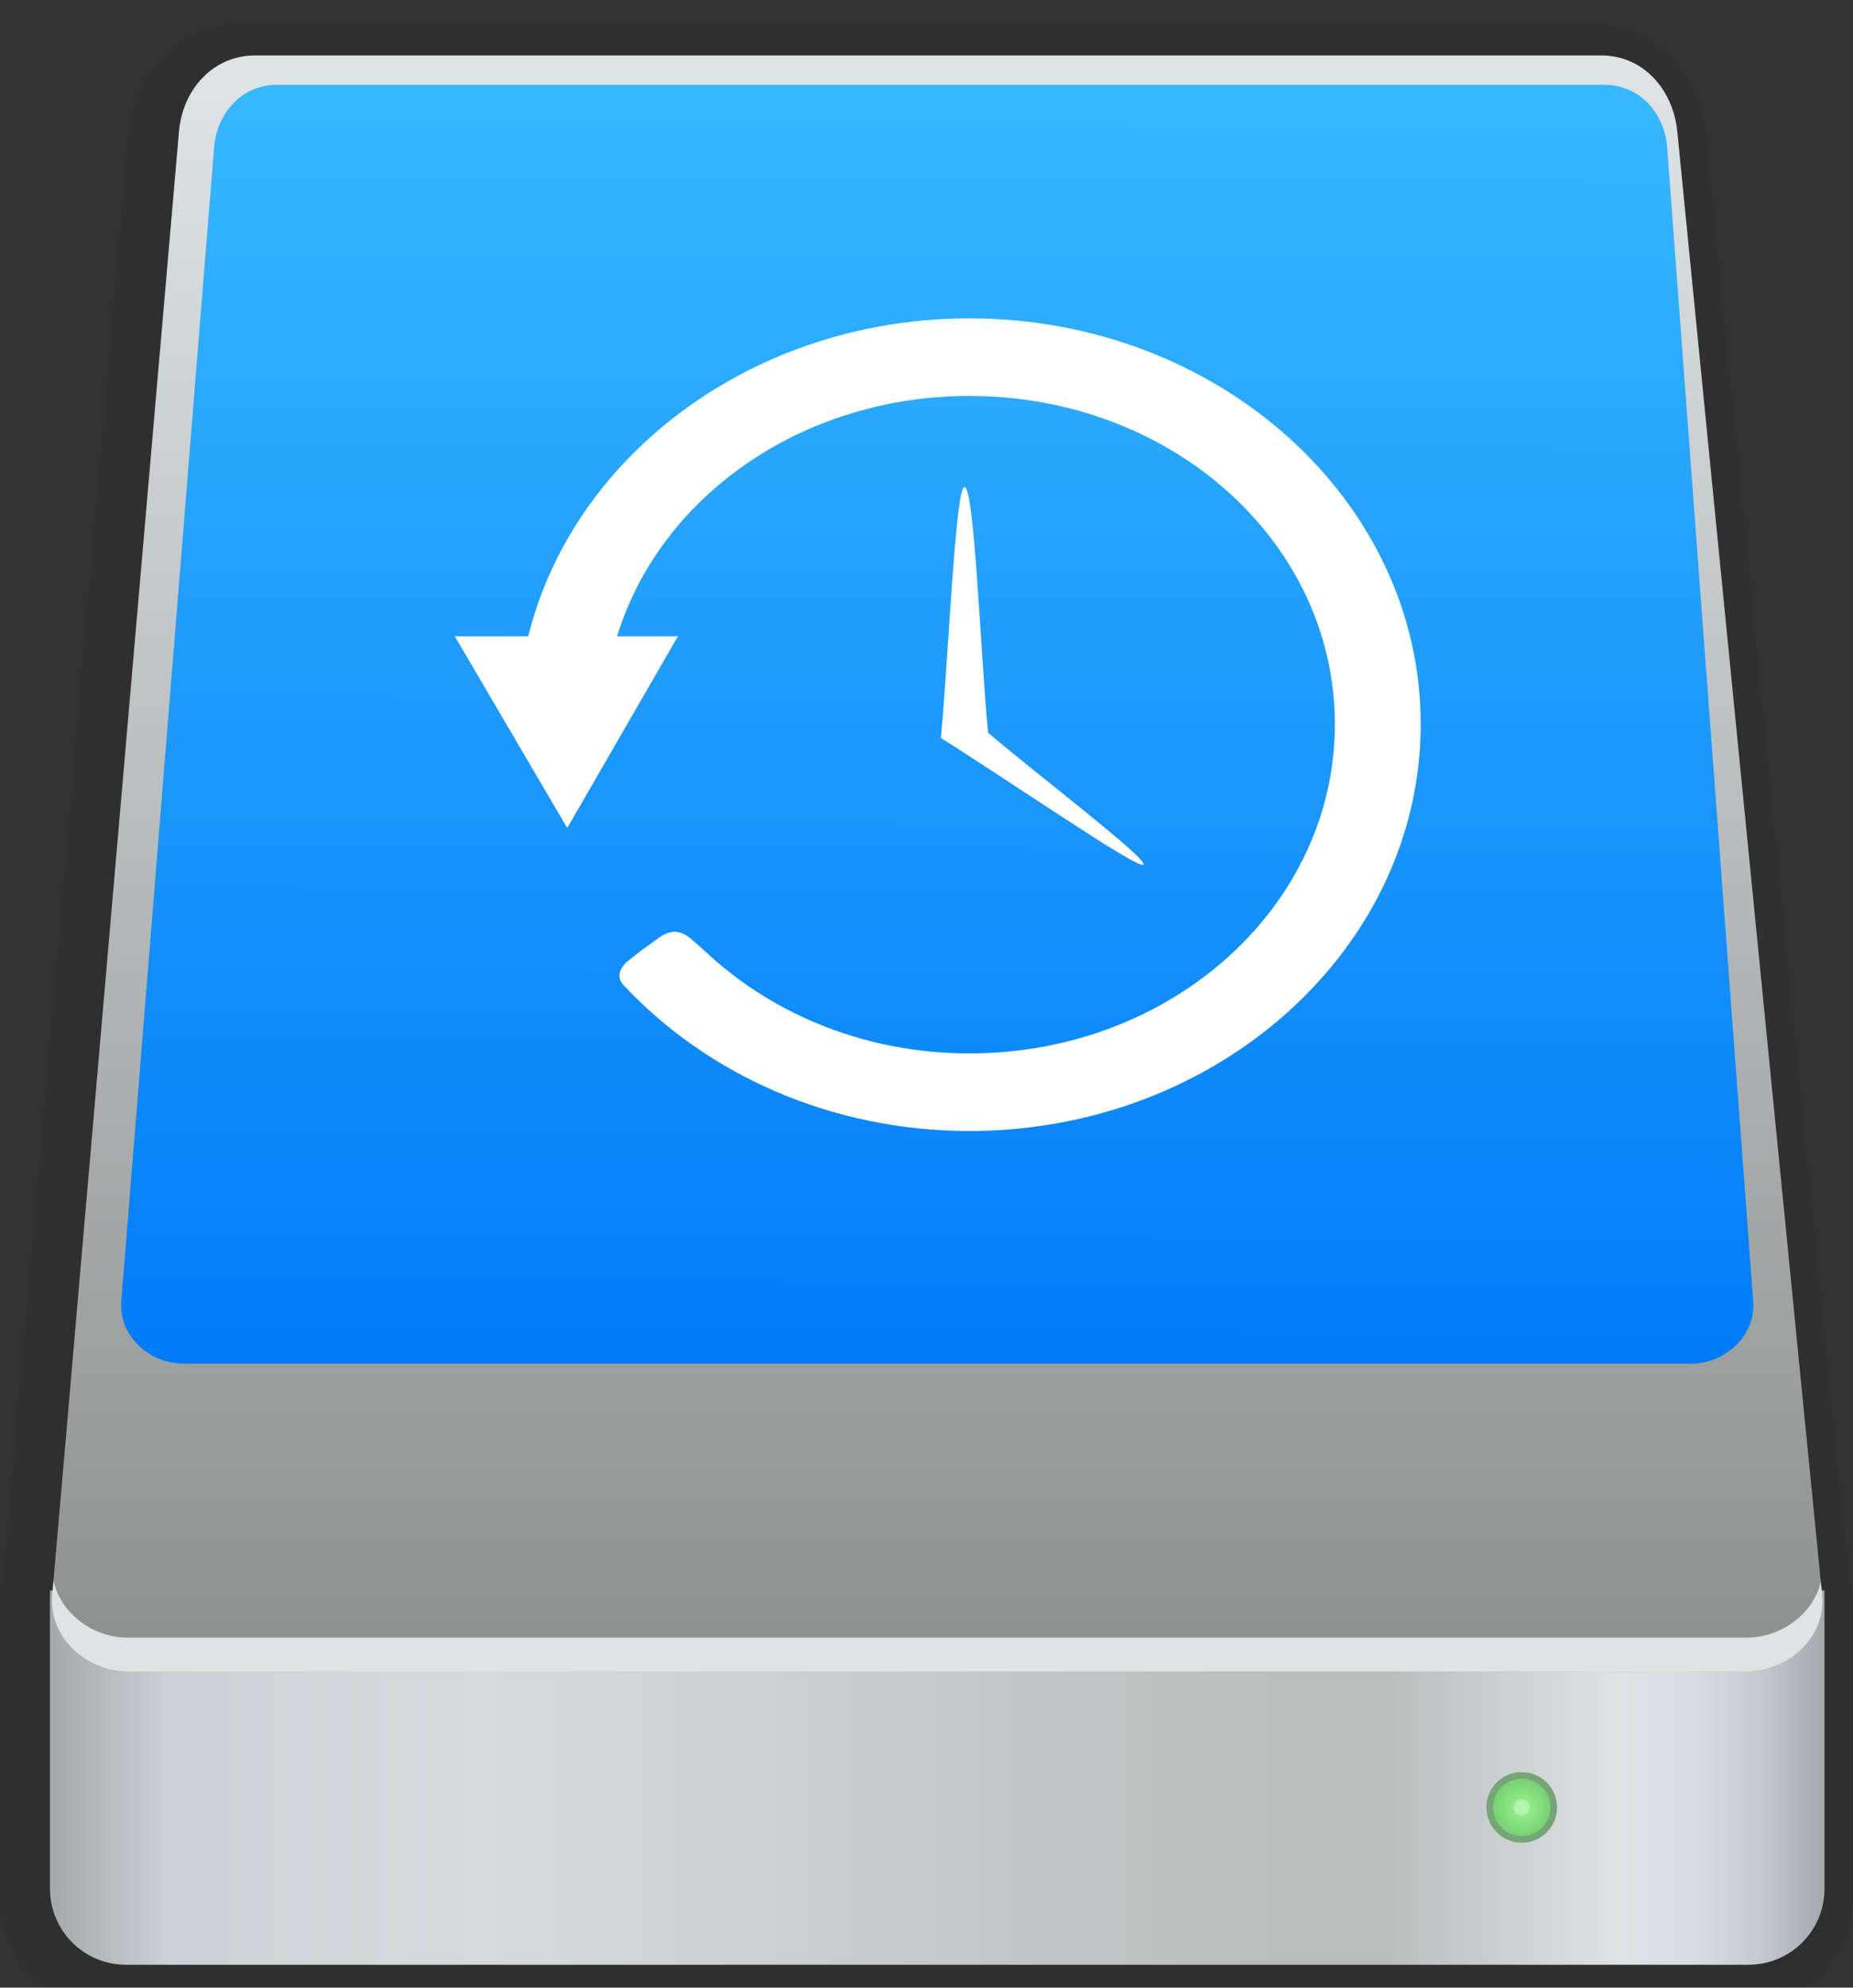 <?xml version="1.0" encoding="UTF-8" standalone="no"?>
<!-- Created with Inkscape (http://www.inkscape.org/) -->

<svg
   width="15.876mm"
   height="17.029mm"
   viewBox="0 0 15.876 17.029"
   version="1.1"
   id="svg5"
   inkscape:version="1.2.2 (b0a8486541, 2022-12-01)"
   sodipodi:docname="backupIcon.svg.2022_07_20_11_27_31.1.svg"
   xml:space="preserve"
   xmlns:inkscape="http://www.inkscape.org/namespaces/inkscape"
   xmlns:sodipodi="http://sodipodi.sourceforge.net/DTD/sodipodi-0.dtd"
   xmlns:xlink="http://www.w3.org/1999/xlink"
   xmlns="http://www.w3.org/2000/svg"
   xmlns:svg="http://www.w3.org/2000/svg"><rect x="0" y="0" width="15.876" height="17.029" fill="#333333" stroke="none"/><sodipodi:namedview
     id="namedview7"
     pagecolor="#ffffff"
     bordercolor="#666666"
     borderopacity="1.0"
     inkscape:pageshadow="2"
     inkscape:pageopacity="0.0"
     inkscape:pagecheckerboard="0"
     inkscape:document-units="mm"
     showgrid="false"
     inkscape:zoom="2.1861572"
     inkscape:cx="162.3854"
     inkscape:cy="440.04156"
     inkscape:window-width="1920"
     inkscape:window-height="966"
     inkscape:window-x="0"
     inkscape:window-y="24"
     inkscape:window-maximized="1"
     inkscape:current-layer="g9192"
     inkscape:showpageshadow="2"
     inkscape:deskcolor="#d1d1d1" /><defs
     id="defs2"><linearGradient
       inkscape:collect="always"
       id="linearGradient3050"><stop
         style="stop-color:#027bf9;stop-opacity:1;"
         offset="0"
         id="stop3046" /><stop
         style="stop-color:#37b7ff;stop-opacity:1;"
         offset="1"
         id="stop3048" /></linearGradient><linearGradient
       id="unchecked_highlight"
       inkscape:swatch="solid"><stop
         style="stop-color:#5f5f5f;stop-opacity:1;"
         offset="0"
         id="stop1645" /></linearGradient><linearGradient
       id="dark_unchecked_bg"
       inkscape:swatch="gradient"><stop
         id="stop1615"
         offset="0"
         style="stop-color:#6a6a6a;stop-opacity:1" /><stop
         id="stop1617"
         offset="1"
         style="stop-color:#545454;stop-opacity:1" /></linearGradient><style
       id="current-color-scheme"
       type="text/css">.ColorScheme-Text {
        color:#363636;
      }</style><linearGradient
       id="linearGradient6987"
       inkscape:swatch="solid"><stop
         id="stop6985"
         offset="0"
         style="stop-color:#77d2fb;stop-opacity:1;" /></linearGradient><linearGradient
       inkscape:collect="always"
       id="linearGradient4178"><stop
         style="stop-color:#9af590;stop-opacity:1"
         offset="0"
         id="stop4180" /><stop
         style="stop-color:#74ce6d;stop-opacity:1"
         offset="1"
         id="stop4182" /></linearGradient><linearGradient
       inkscape:collect="always"
       id="linearGradient4152"><stop
         style="stop-color:#a5abae;stop-opacity:1"
         offset="0"
         id="stop4154" /><stop
         id="stop4166"
         offset="0.036"
         style="stop-color:#c5ccd0;stop-opacity:1" /><stop
         id="stop4160"
         offset="0.072"
         style="stop-color:#d7dee2;stop-opacity:1" /><stop
         style="stop-color:#dde2e5;stop-opacity:1"
         offset="0.115"
         id="stop4162" /><stop
         id="stop4164"
         offset="0.246"
         style="stop-color:#bbbdbd;stop-opacity:1" /><stop
         style="stop-color:#bbbcbc;stop-opacity:1"
         offset="0.303"
         id="stop4174" /><stop
         style="stop-color:#c6cacb;stop-opacity:1"
         offset="0.511"
         id="stop4168" /><stop
         id="stop4170"
         offset="0.756"
         style="stop-color:#d5dbdd;stop-opacity:1" /><stop
         style="stop-color:#cbd3d6;stop-opacity:1;"
         offset="0.933"
         id="stop4172" /><stop
         style="stop-color:#a6aaac;stop-opacity:1"
         offset="1"
         id="stop4156" /></linearGradient><linearGradient
       inkscape:collect="always"
       id="linearGradient4141-0"><stop
         style="stop-color:#8e9190;stop-opacity:1"
         offset="0"
         id="stop4143-6" /><stop
         style="stop-color:#dee4e6;stop-opacity:1"
         offset="1"
         id="stop4145-8" /></linearGradient><linearGradient
       inkscape:collect="always"
       xlink:href="#linearGradient4141-0"
       id="linearGradient4147"
       x1="235.955"
       y1="125.254"
       x2="235.955"
       y2="7.288"
       gradientUnits="userSpaceOnUse"
       gradientTransform="matrix(0.82,0,0,0.82,-120.372,0.293)" /><linearGradient
       inkscape:collect="always"
       xlink:href="#linearGradient4152"
       id="linearGradient4158-0"
       x1="145.763"
       y1="183.444"
       x2="13.559"
       y2="183.444"
       gradientUnits="userSpaceOnUse"
       gradientTransform="matrix(0.82,0,0,0.82,-0.736,-42.152)" /><radialGradient
       inkscape:collect="always"
       xlink:href="#linearGradient4178"
       id="radialGradient4184-9"
       cx="128.238"
       cy="137.289"
       fx="128.238"
       fy="137.289"
       r="2.397"
       gradientUnits="userSpaceOnUse"
       gradientTransform="matrix(0.82,0,0,0.82,-4.676,0.293)" /><linearGradient
       inkscape:collect="always"
       xlink:href="#linearGradient3050"
       id="linearGradient3052"
       x1="59.754"
       y1="85.692"
       x2="59.991"
       y2="7.93"
       gradientUnits="userSpaceOnUse" /></defs><g
     inkscape:label="Layer 1"
     inkscape:groupmode="layer"
     id="layer1"
     transform="translate(-82.705,-105.855)"><g
       fill="#ffffff"
       id="g9192"
       style="fill:#ffffff;fill-opacity:1;stroke:none;stroke-opacity:1"
       transform="matrix(0.148,0,0,0.148,73.725,-30.719)"><g
         id="g10217"
         inkscape:export-filename="timemachine/src/icons/restore_64px.svg"
         inkscape:export-xdpi="102.39354"
         inkscape:export-ydpi="102.39354"><g
           id="g11853"><g
             id="g4201-2"
             transform="matrix(0.773,0,0,0.773,-187.543,921.692)"
             style="opacity:0.7;fill:#ffffff;fill-opacity:1;stroke:none;stroke-opacity:1"><path
               inkscape:connector-curvature="0"
               id="path4190-6"
               d="m 339.388,6.102 c -3.159,0 -5.429,2.554 -5.701,5.701 l -9.461,109.244 h -0.199 v 22.324 c 0,3.159 2.544,5.701 5.703,5.701 H 451.206 c 3.159,0 5.703,-2.542 5.703,-5.701 v -22.324 h -0.209 L 445.89,11.803 c -0.311,-3.144 -2.544,-5.701 -5.703,-5.701 z"
               style="opacity:1;fill:none;fill-opacity:0.049;stroke:#000000;stroke-width:2;stroke-linecap:round;stroke-linejoin:round;stroke-miterlimit:4;stroke-dasharray:none;stroke-dashoffset:0;stroke-opacity:0.046;paint-order:fill markers stroke" /><path
               style="opacity:1;fill:none;fill-opacity:0.049;stroke:#000000;stroke-width:4;stroke-linecap:round;stroke-linejoin:round;stroke-miterlimit:4;stroke-dasharray:none;stroke-dashoffset:0;stroke-opacity:0.046;paint-order:fill markers stroke"
               d="m 339.388,6.102 c -3.159,0 -5.429,2.554 -5.701,5.701 l -9.461,109.244 h -0.199 v 22.324 c 0,3.159 2.544,5.701 5.703,5.701 H 451.206 c 3.159,0 5.703,-2.542 5.703,-5.701 v -22.324 h -0.209 L 445.89,11.803 c -0.311,-3.144 -2.544,-5.701 -5.703,-5.701 z"
               id="path4197-1"
               inkscape:connector-curvature="0" /><path
               inkscape:connector-curvature="0"
               id="path4199-8"
               d="m 339.388,6.102 c -3.159,0 -5.429,2.554 -5.701,5.701 l -9.461,109.244 h -0.199 v 22.324 c 0,3.159 2.544,5.701 5.703,5.701 H 451.206 c 3.159,0 5.703,-2.542 5.703,-5.701 v -22.324 h -0.209 L 445.89,11.803 c -0.311,-3.144 -2.544,-5.701 -5.703,-5.701 z"
               style="opacity:1;fill:none;fill-opacity:0.049;stroke:#000000;stroke-width:6;stroke-linecap:round;stroke-linejoin:round;stroke-miterlimit:4;stroke-dasharray:none;stroke-dashoffset:0;stroke-opacity:0.046;paint-order:fill markers stroke" /></g><path
             style="opacity:1;fill:url(#linearGradient4158-0);fill-opacity:1;stroke:none;stroke-width:2;stroke-linecap:round;stroke-linejoin:round;stroke-miterlimit:4;stroke-dasharray:none;stroke-dashoffset:0;stroke-opacity:1;paint-order:fill markers stroke"
             d="m 119.037,99.525 v 18.302 c 0,2.59 -2.085,4.674 -4.674,4.674 H 14.776 c -2.59,0 -4.674,-2.085 -4.674,-4.674 V 99.525 Z"
             id="rect4149-7"
             inkscape:connector-curvature="0"
             sodipodi:nodetypes="csssscc"
             transform="matrix(0.943,0,0,0.943,54.043,921.013)" /><path
             style="opacity:1;fill:url(#linearGradient4147);fill-opacity:1;stroke:none;stroke-width:2;stroke-linecap:round;stroke-linejoin:round;stroke-miterlimit:4;stroke-dasharray:none;stroke-dashoffset:0;stroke-opacity:1;paint-order:fill markers stroke"
             d="m 22.694,5.295 h 82.634 c 2.59,0 4.419,2.097 4.674,4.674 l 8.893,89.86 c 0.255,2.577 -2.085,4.674 -4.674,4.674 H 14.913 c -2.59,0 -4.898,-2.094 -4.674,-4.674 L 18.02,9.969 c 0.223,-2.58 2.085,-4.674 4.674,-4.674 z"
             id="rect4138"
             inkscape:connector-curvature="0"
             sodipodi:nodetypes="sssssssss"
             transform="matrix(0.943,0,0,0.943,54.043,921.013)" /><circle
             style="opacity:1;fill:url(#radialGradient4184-9);fill-opacity:1;stroke:#76a578;stroke-width:0.41;stroke-linecap:round;stroke-linejoin:round;stroke-miterlimit:4;stroke-dasharray:none;stroke-dashoffset:0;stroke-opacity:1;paint-order:fill markers stroke"
             id="path4176-9"
             cx="100.452"
             cy="112.841"
             r="1.965"
             transform="matrix(0.943,0,0,0.943,54.043,921.013)" /><circle
             style="opacity:1;fill:#ffffff;fill-opacity:0.297;stroke:none;stroke-width:0.5;stroke-linecap:round;stroke-linejoin:round;stroke-miterlimit:4;stroke-dasharray:none;stroke-dashoffset:0;stroke-opacity:1;paint-order:fill markers stroke"
             id="path4188-2"
             cx="100.452"
             cy="112.841"
             r="0.491"
             transform="matrix(0.943,0,0,0.943,54.043,921.013)" /><path
             style="opacity:1;fill:url(#linearGradient3052);fill-opacity:1;stroke:none;stroke-width:6;stroke-linecap:round;stroke-linejoin:round;stroke-miterlimit:4;stroke-dasharray:none;stroke-dashoffset:0;stroke-opacity:0.046;paint-order:fill markers stroke"
             d="m 24.017,7.101 h 81.523 c 2.128,0 3.683,1.719 3.841,3.841 l 5.28,70.824 c 0.158,2.122 -1.713,3.841 -3.841,3.841 H 18.32 c -2.128,0 -4.011,-1.72 -3.841,-3.841 l 5.697,-70.824 c 0.171,-2.121 1.713,-3.841 3.841,-3.841 z"
             id="rect4206"
             inkscape:connector-curvature="0"
             sodipodi:nodetypes="sssssssss"
             transform="matrix(0.943,0,0,0.943,54.043,921.013)" /><path
             style="opacity:1;fill:#e0e3e4;fill-opacity:1;stroke:none;stroke-width:2;stroke-linecap:round;stroke-linejoin:round;stroke-miterlimit:4;stroke-dasharray:none;stroke-dashoffset:0;stroke-opacity:1;paint-order:fill markers stroke"
             d="m 10.317,98.919 -0.078,0.909 c -0.223,2.58 2.084,4.675 4.674,4.675 h 99.308 c 2.59,0 4.93,-2.098 4.675,-4.675 l -0.083,-0.842 c -0.452,1.979 -2.432,3.439 -4.592,3.439 h -99.308 c -2.184,0 -4.162,-1.492 -4.595,-3.507 z"
             id="path4217-0"
             inkscape:connector-curvature="0"
             transform="matrix(0.943,0,0,0.943,54.043,921.013)" /><g
             id="g11826"
             transform="translate(0,-2.823)"><path
               d="m 87.007,962.455 h 12.913 l -6.407,11.097 z"
               id="path9188"
               style="fill:#ffffff;fill-opacity:1;stroke:none;stroke-opacity:1" /><g
               id="g11820"><path
                 d="m 115.143,968.34 c 0.456,-4.84 0.838,-14.52 1.367,-14.52 0.579,0 0.911,9.478 1.367,14.218 2.995,2.546 9.338,7.364 8.984,7.638 -0.34,0.263 -7.812,-4.89 -11.719,-7.336 z"
                 id="path9186"
                 style="fill:#ffffff;fill-opacity:1;stroke:none;stroke-width:0.88;stroke-opacity:1" /><path
                 d="m 116.795,944.049 c -14.408,0 -26.156,10.535 -26.156,23.493 0,0.377 0.011,0.771 0.031,1.144 l 4.969,-1.144 c 5e-5,-10.537 9.441,-19.001 21.156,-19.001 11.716,0 21.156,8.464 21.156,19.001 0,10.537 -9.44,19.057 -21.156,19.057 -5.898,0 -11.195,-2.177 -15.031,-5.664 0,0 -0.679,-0.62 -1.091,-0.971 -0.755,-0.643 -1.362,-0.414 -1.878,-0.042 -0.604,0.432 -1.131,0.799 -1.718,1.292 -0.483,0.355 -0.763,0.944 -0.312,1.423 4.805,5.153 11.998,8.454 20.031,8.454 14.408,0 26.125,-10.591 26.125,-23.549 0,-12.958 -11.717,-23.493 -26.125,-23.493 z"
                 id="path9190"
                 style="fill:#ffffff;fill-opacity:1;stroke:none;stroke-width:0.945;stroke-opacity:1" /></g></g></g></g></g></g><style
     type="text/css"
     id="style2">
	.st0{fill:#007D5A;}
	.st1{fill:#073C34;}
	.st2{fill:url(#SVGID_1_);}
	.st3{fill:url(#SVGID_2_);}
	.st4{fill:#FFF293;}
	.st5{fill:url(#SVGID_3_);}
</style></svg>
